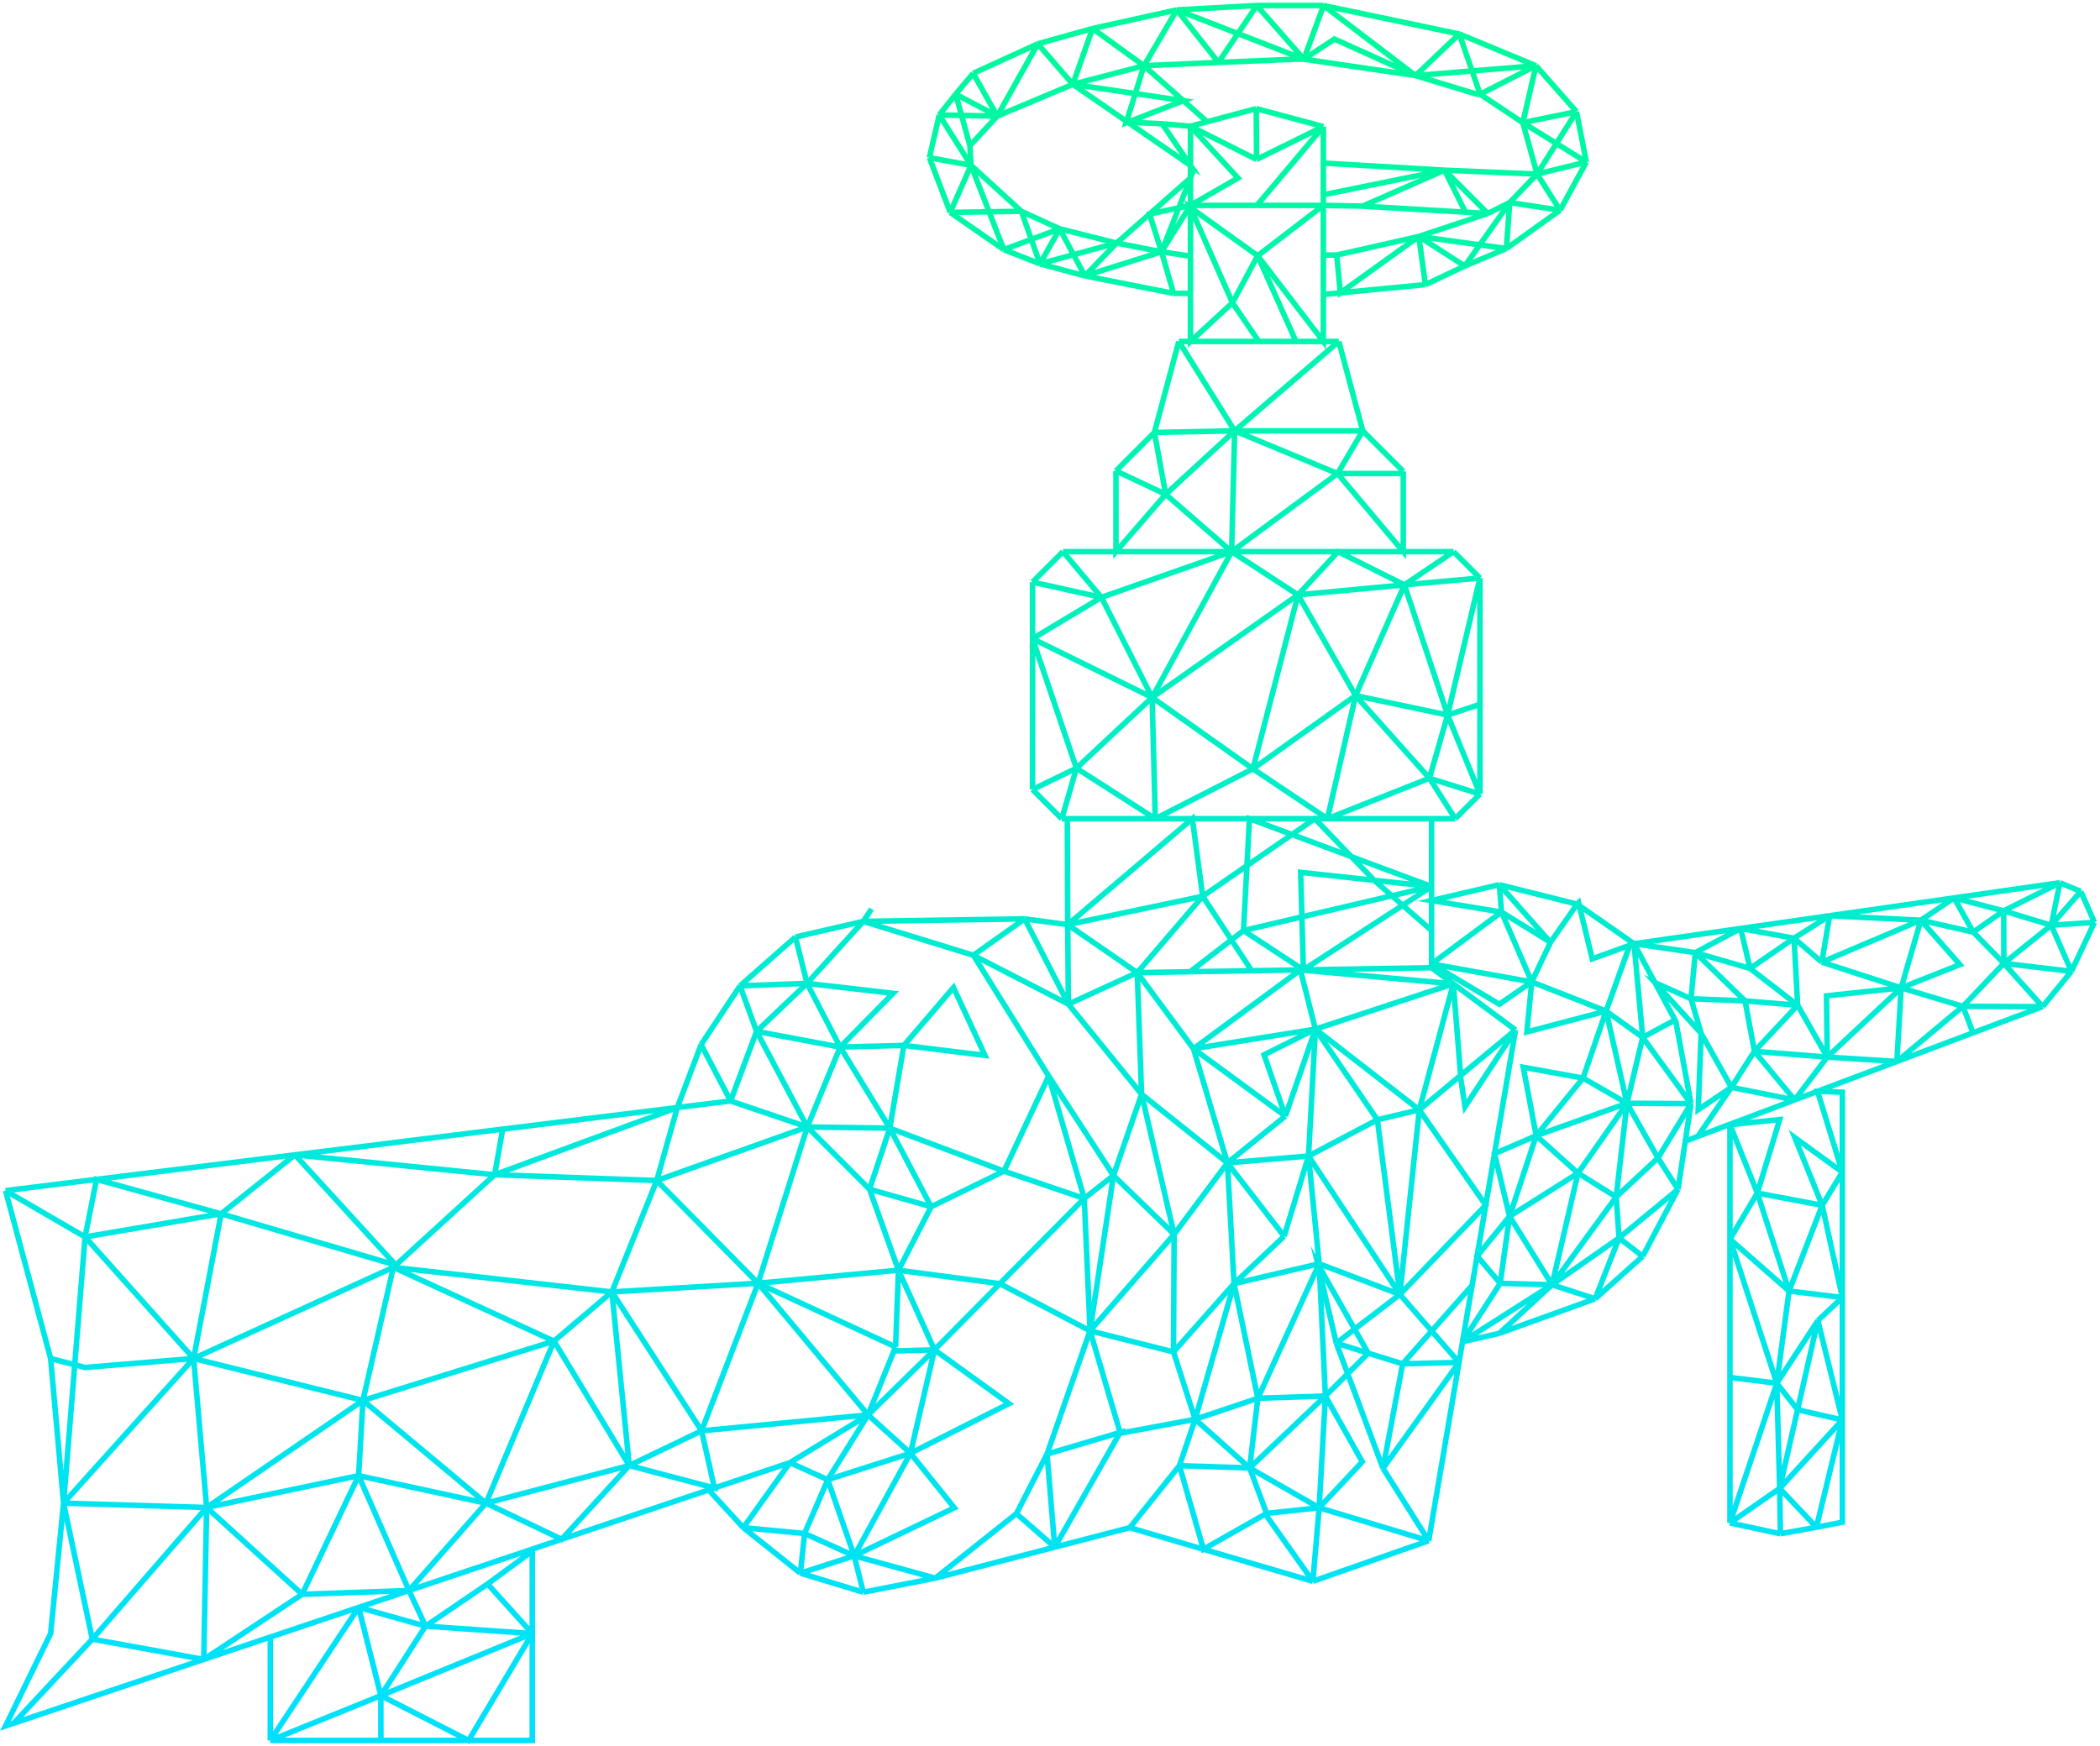<svg width="380" height="316" viewBox="0 0 380 316" fill="none" xmlns="http://www.w3.org/2000/svg">
    <path d="M142.937 264.724L1 312.381L9.161 295.659L11.5 272.056M142.937 264.724L157.08 256.083M142.937 264.724L149.78 267.812M142.937 264.724L134.506 276.496M157.08 256.083L162.056 243.775M157.08 256.083L126.961 258.963M157.08 256.083L137.176 232.254M157.08 256.083L169.096 244.306M157.08 256.083L164.754 263.021M157.08 256.083L149.78 267.812M162.056 243.775L162.58 229.897M162.056 243.775L137.176 232.254M162.58 229.897L157.342 215.233M162.58 229.897L137.176 232.254M162.58 229.897L168.497 218.405M162.58 229.897L180.926 232.329M162.58 229.897L169.096 244.306M162.58 229.897L167.401 240.557M157.342 215.233L146.08 203.974M157.342 215.233L161.01 204.182M157.342 215.233L168.497 218.405M146.08 203.974L132.199 199.26M146.08 203.974L137.176 232.254M146.08 203.974L118.843 213.662M146.08 203.974L136.902 186.665M146.08 203.974L152.026 189.51M146.08 203.974L161.01 204.182M132.199 199.26L1 215.495M132.199 199.26L126.869 189.061M132.199 199.26L136.902 186.665M1 215.495L15.393 223.874M1 215.495L9.161 245.87M2.483 311.884L16.702 296.67M16.702 296.67L36.869 300.338M16.702 296.67L11.5 272.056M16.702 296.67L37.392 272.841M36.869 300.338L54.678 288.553M36.869 300.338L37.392 272.841M54.678 288.553L74.004 287.869M54.678 288.553L37.392 272.841M54.678 288.553L64.892 267.081M74.004 287.869L87.939 272.056M74.004 287.869L64.892 267.081M74.004 287.869L77.005 294.312M74.004 287.869L67.68 289.993M87.939 272.056L101.639 278.59L113.866 265.248M87.939 272.056L113.866 265.248M87.939 272.056L100.248 242.728M87.939 272.056L65.677 253.464M87.939 272.056L64.892 267.081M113.866 265.248L129.276 269.311L126.961 258.963M113.866 265.248L126.961 258.963M113.866 265.248L110.724 233.825M113.866 265.248L100.248 242.728M126.961 258.963L137.176 232.254M126.961 258.963L110.724 233.825M137.176 232.254L118.843 213.662M137.176 232.254L110.724 233.825M118.843 213.662L122.56 200.453M118.843 213.662L110.724 233.825M118.843 213.662L89.51 212.615M122.56 200.453L89.51 212.615M122.56 200.453L126.869 189.061M89.51 212.615L71.177 229.373M89.51 212.615L90.965 204.363M89.51 212.615L53.376 209.014M71.177 229.373L110.724 233.825M71.177 229.373L100.248 242.728M71.177 229.373L65.677 253.464M71.177 229.373L35.035 245.87M110.724 233.825L100.248 242.728M100.248 242.728L65.677 253.464M65.677 253.464L64.892 267.081M65.677 253.464L37.392 272.841M65.677 253.464L35.035 245.87M64.892 267.081L37.392 272.841M53.376 209.014L71.622 228.967L40.011 219.685M53.376 209.014L40.011 219.685M40.011 219.685L17.463 213.458L15.393 223.874M40.011 219.685L35.035 245.87M40.011 219.685L15.393 223.874M15.393 223.874L11.5 272.056M15.393 223.874L35.035 245.87M11.5 272.056L37.392 272.841M11.5 272.056L35.035 245.87M11.5 272.056L9.161 245.87M37.392 272.841L35.035 245.87M35.035 245.87L15.393 247.5L9.161 245.87M88.236 286.676L77.005 294.312M88.236 286.676L96.319 295.659M88.236 286.676L96.319 280.725V315H48.916M77.005 294.312L96.319 295.659M77.005 294.312L68.919 306.888M77.005 294.312L64.897 290.927M96.319 295.659L84.792 315L68.919 306.888M96.319 295.659L68.919 306.888M48.916 315V296.12M48.916 315L68.919 306.888M48.916 315L64.897 290.927M68.919 315V306.888M68.919 306.888L64.897 290.927M128.234 269.661L134.506 276.496M134.506 276.496L144.838 284.73M134.506 276.496L145.587 277.544M144.838 284.73L156.219 288.173M144.838 284.73L145.587 277.544M144.838 284.73L154.571 281.586M156.219 288.173L169.246 285.628M156.219 288.173L154.571 281.586M156.219 288.173L155.146 287.849M169.246 285.628L183.921 273.95M169.246 285.628L154.571 281.586M169.246 285.628L204.435 276.496M183.921 273.95L189.461 263.171M183.921 273.95L190.864 280.018M189.461 263.171L197.248 240.863M189.461 263.171L190.864 280.018M189.461 263.171L202.684 259.266L190.864 280.018M197.248 240.863L196.199 216.908M197.248 240.863L180.926 232.329M197.248 240.863L212.462 223.4M197.248 240.863L201.479 212.758M197.248 240.863L212.349 244.684M197.248 240.863L202.724 259.401L216.265 256.883M196.199 216.908L189.761 194.75M196.199 216.908L180.926 232.329M196.199 216.908L181.675 211.967M196.199 216.908L201.479 212.758M189.761 194.75L176.134 172.891M189.761 194.75L181.675 211.967M189.761 194.75L201.479 212.758M189.761 194.75L196.288 204.782M176.134 172.891L156.219 166.753M176.134 172.891L185.418 166.304M176.134 172.891L193.326 181.739M156.219 166.753L143.94 169.597M156.219 166.753L146.036 177.982M156.219 166.753L185.418 166.304M156.219 166.753L157.716 164.507M143.94 169.597L133.907 178.431M143.94 169.597L146.036 177.982M133.907 178.431L126.869 189.061M133.907 178.431L136.902 186.665M133.907 178.431L146.036 177.982M136.902 186.665L146.036 177.982M136.902 186.665L152.026 189.51M146.036 177.982L161.609 179.778L152.026 189.51M146.036 177.982L152.026 189.51M152.026 189.51L161.01 204.182M152.026 189.51L163.556 189.21M161.01 204.182L163.556 189.21M161.01 204.182L181.675 211.967M161.01 204.182L168.497 218.405M163.556 189.21L172.54 178.73L178.231 191.007L163.556 189.21ZM181.675 211.967L168.497 218.405M180.926 232.329L169.096 244.306M169.096 244.306L182.573 254.038L164.754 263.021M169.096 244.306L164.754 263.021M169.096 244.306L161.757 244.515M164.754 263.021L172.69 272.902L154.571 281.586M164.754 263.021L154.571 281.586M164.754 263.021L149.78 267.812M154.571 281.586L145.587 277.544M154.571 281.586L149.78 267.812M149.78 267.812L145.587 277.544M204.435 276.496L213.42 265.267M204.435 276.496L237.569 286.192M213.42 265.267L216.265 256.883M213.42 265.267L217.764 280.396L229.193 273.909M213.42 265.267L226.129 265.682M216.265 256.883L223.303 232.329M216.265 256.883L212.349 244.684M216.265 256.883L227.607 253.074M216.265 256.883L226.129 265.682M223.303 232.329L222.105 210.47M223.303 232.329L212.349 244.684M223.303 232.329L232.364 223.747M223.303 232.329L238.706 228.729M223.303 232.329L227.607 253.074M222.105 210.47L215.965 189.809M222.105 210.47L206.574 198.041M222.105 210.47L212.462 223.4M222.105 210.47L232.59 202.006M222.105 210.47L232.364 223.747M222.105 210.47L236.781 209.232M215.965 189.809L205.783 176.035M215.965 189.809L238.026 186.266M215.965 189.809L235.309 175.544M215.965 189.809L232.59 202.006M205.783 176.035L193.205 167.352M205.783 176.035L193.326 181.739M205.783 176.035L206.574 198.041M205.783 176.035L259.048 175.149M205.783 176.035L217.627 162.219M193.205 167.352L185.418 166.304M193.205 167.352L193.326 181.739M193.205 167.352L193.134 148.175M193.205 167.352L217.627 162.219M193.205 167.352L215.756 148.175L217.627 162.219M185.418 166.304L193.326 181.739M193.326 181.739L206.574 198.041M206.574 198.041L212.462 223.4M206.574 198.041L201.479 212.758M212.462 223.4L201.479 212.758M212.462 223.4L212.349 244.684M237.569 286.192L258.524 278.859M237.569 286.192L229.193 274.362V273.909M237.569 286.192L238.706 272.89M258.524 278.859L274.24 186.411M258.524 278.859L238.706 272.89M258.524 278.859L250.257 265.756M274.24 186.411L259.048 175.149M274.24 186.411L265.094 200.307L264.301 194.985V194.646M274.24 186.411L264.301 194.646M259.048 175.149V148.175M259.048 148.175H193.134M259.048 148.175H263.336M193.134 148.175L192.137 148.198M229.193 273.909L238.706 272.89M229.193 273.909L226.129 265.682M238.706 272.89L246.51 264.569L239.831 252.668M238.706 272.89L226.129 265.682M238.706 272.89L239.831 252.668M250.257 265.756L264.01 246.59M250.257 265.756L253.809 246.833M250.257 265.756L241.804 243.096M264.01 246.59L253.315 234.277M264.01 246.59L253.809 246.833M253.315 234.277L268.848 218.126L256.826 200.873M253.315 234.277L236.781 209.232M253.315 234.277L256.826 200.873M253.315 234.277L249.239 202.664M253.315 234.277L238.706 228.729M253.315 234.277L241.804 243.096M256.826 200.873L264.301 194.646M256.826 200.873L262.979 178.063M256.826 200.873L238.026 186.266M256.826 200.873L249.239 202.664M264.301 194.646L262.979 178.063M262.979 178.063L238.026 186.266M262.979 178.063L235.309 175.544M238.026 186.266L235.309 175.544M238.026 186.266L228.74 190.909L232.59 202.006M238.026 186.266L232.59 202.006M238.026 186.266L236.781 209.232M238.026 186.266L249.239 202.664M232.364 223.747L236.781 209.232M238.706 228.729L227.607 253.074M238.706 228.729L236.781 209.232M238.706 228.729L239.831 252.668M227.607 253.074L226.129 265.682M227.607 253.074L239.831 252.668M236.781 209.232L249.239 202.664M239.831 252.668L226.129 265.682M239.831 252.668L247.58 244.908M247.58 244.908L241.804 243.096M247.58 244.908L238.458 228.787L241.804 243.096M247.58 244.908L253.809 246.833M253.809 246.833L266.382 232.635M217.627 162.219L226.494 175.691M217.627 162.219L237.915 148.175L248.665 159.324L259.048 168.422M215.365 175.876L225.013 168.422M225.013 168.422L226.091 148.175L259.048 160.446M225.013 168.422L259.048 160.446M225.013 168.422L235.849 175.535M259.048 160.446L235.849 175.535M259.048 160.446L235.355 157.886L235.849 175.535M263.336 148.175L267.797 143.714M263.336 148.175L258.664 140.849M267.797 143.714V104.613M267.797 143.714L261.949 129.41M267.797 143.714L258.664 140.849M267.797 104.613L263.027 99.844M267.797 104.613L254.133 105.853M267.797 104.613L261.949 129.41M263.027 99.844H192.35M263.027 99.844L254.133 105.853M192.35 99.844L186.839 105.354M192.35 99.844L199.308 108.118M186.839 105.354V142.9M186.839 105.354L199.308 108.118M186.839 142.9L192.137 148.198M186.839 142.9L194.777 139.037M192.137 148.198L194.777 139.037M194.777 139.037L186.839 115.593M194.777 139.037L208.483 126.239M194.777 139.037L209.05 148.175M186.839 115.593L208.483 126.239M186.839 115.593L199.308 108.118M208.483 126.239L234.876 107.665M208.483 126.239L222.869 99.844M208.483 126.239L199.308 108.118M208.483 126.239L226.721 139.15M208.483 126.239L209.05 148.175M199.308 108.118L222.869 99.844M222.869 99.844L234.876 107.665M222.869 99.844L210.932 89.468M222.869 99.844L223.414 77.979M222.869 99.844L242.038 85.704M234.876 107.665L242.126 99.844L254.133 105.853M234.876 107.665L254.133 105.853M234.876 107.665L245.298 125.899M234.876 107.665L226.721 139.15M254.133 105.853L245.298 125.899M254.133 105.853L261.949 129.41M245.298 125.899L258.664 140.849M245.298 125.899L261.949 129.41M245.298 125.899L240.2 148.175M245.298 125.899L226.721 139.15M261.949 129.41L267.797 127.485M261.949 129.41L258.664 140.849M258.664 140.849L240.2 148.175M240.2 148.175L226.721 139.15M226.721 139.15L209.05 148.175M253.925 85.308V99.844L242.038 85.704M253.925 85.308L246.594 77.979M253.925 85.308V85.704H242.038M246.594 77.979L242.258 61.797M246.594 77.979H223.414M246.594 77.979L242.038 85.704M242.258 61.797H213.31M242.258 61.797L223.414 77.979M213.31 61.797L208.895 78.268M213.31 61.797L223.414 77.979M208.895 78.268L201.936 85.227M208.895 78.268L210.932 89.468M208.895 78.268L223.414 77.979M201.936 85.227V99.844L210.932 89.468M201.936 85.227L210.932 89.468M210.932 89.468L223.414 77.979M223.414 77.979L242.038 85.704M239.462 22.909V61.797L227.575 46.284M239.462 22.909L227.321 19.657M239.462 22.909L227.377 28.852M239.462 22.909L227.441 37.172M227.321 19.657L215.419 22.846M227.321 19.657L227.377 28.852M215.419 22.846V61.797L223.018 54.802M215.419 22.846L224.008 32.22L215.419 37.172M215.419 22.846L227.377 28.852M215.419 22.846L210.293 22.398M223.018 54.802L227.784 61.797M223.018 54.802L215.419 37.568L227.575 46.284M223.018 54.802L227.575 46.284M227.575 46.284L234.509 61.797M227.575 46.284L239.462 37.172M239.462 37.172H215.419M239.462 37.172L246.572 37.308M215.419 37.172L210.179 45.571M215.419 37.172L208.017 38.738L210.179 45.571M239.462 53.297L257.927 51.514M257.927 51.514L265.06 48.146M257.927 51.514L256.738 42.798M265.06 48.146L272.588 44.977M265.06 48.146L273.183 36.657M265.06 48.146L256.738 42.798M272.588 44.977L282.296 38.043M272.588 44.977L256.738 42.798M272.588 44.977L273.183 36.657M282.296 38.043L287.051 29.327M282.296 38.043L273.183 36.657M282.296 38.043L278.136 31.506M287.051 29.327L285.268 20.215M287.051 29.327L278.136 31.506M287.051 29.327L275.56 22.196M285.268 20.215L277.938 11.895M285.268 20.215L275.56 22.196M285.268 20.215L278.136 31.506M277.938 11.895L264.069 6.15M277.938 11.895L275.56 22.196M277.938 11.895L267.833 17.046M277.938 11.895L256.144 13.678M264.069 6.15L239.501 1M264.069 6.15L267.833 17.046M264.069 6.15L256.144 13.678M239.501 1H227.416M239.501 1L256.144 13.678M239.501 1L235.935 10.707M227.416 1L212.952 1.792M227.416 1L235.935 10.707M227.416 1L220.481 11.301M212.952 1.792L197.697 5.16M212.952 1.792L220.481 11.301M212.952 1.792L207.009 11.895M212.952 1.792L235.935 10.707M197.697 5.16L187.79 7.933M197.697 5.16L207.009 11.895M197.697 5.16L194.131 15.263M187.79 7.933L176.101 13.282M187.79 7.933L194.131 15.263M187.79 7.933L180.46 21.007M176.101 13.282L172.931 17.046M176.101 13.282L180.46 21.007M172.931 17.046L169.959 20.809M172.931 17.046L175.507 26.356M172.931 17.046L180.46 21.007M169.959 20.809L168.176 28.535M169.959 20.809L180.46 21.007M169.959 20.809L175.705 29.922M168.176 28.535L171.94 38.44M168.176 28.535L175.705 29.922M171.94 38.44L181.648 45.175M171.94 38.44L184.819 38.242M171.94 38.44L175.705 29.922M181.648 45.175L188.187 47.75M181.648 45.175L175.705 29.922M181.648 45.175L191.753 41.411M188.187 47.75L196.31 49.929M188.187 47.75L191.753 41.411M188.187 47.75L184.819 38.242M188.187 47.75L202.056 43.986M196.31 49.929L212.358 53.098M196.31 49.929L210.179 45.571M196.31 49.929L191.753 41.411M196.31 49.929L202.056 43.986M212.358 53.098H215.419V46.363L210.179 45.571M212.358 53.098L210.179 45.571M210.179 45.571L202.056 43.986M210.179 45.571L215.419 32.22L202.056 43.986M202.056 43.986L191.753 41.411M191.753 41.411L184.819 38.242M184.819 38.242L175.705 29.922M175.705 29.922L175.507 26.356M175.507 26.356L180.46 21.007M180.46 21.007L194.131 15.263M194.131 15.263L207.009 11.895M194.131 15.263L214.132 18.22L203.783 22.227L207.009 11.895M194.131 15.263L215.419 29.936L210.293 22.398M207.009 11.895L220.481 11.301M207.009 11.895L218.433 22.038M220.481 11.301L234.548 10.707H235.935M235.935 10.707L256.144 13.678M235.935 10.707L241.474 7.068L256.144 13.678M256.144 13.678L267.239 17.046H267.833M267.833 17.046L275.56 22.196M275.56 22.196L278.136 31.506M278.136 31.506L273.183 36.657M278.136 31.506L261.391 30.799M273.183 36.657L269.22 38.638M269.22 38.638L256.738 42.798M269.22 38.638L265.176 38.4L261.391 30.799M269.22 38.638L246.572 37.308M269.22 38.638L261.391 30.799M256.738 42.798L241.879 46.165M256.738 42.798L242.539 52.999L241.879 46.165M241.879 46.165H239.462M261.391 30.799L239.462 35.253V29.515L261.391 30.799ZM261.391 30.799L246.572 37.308M210.293 22.398L204.073 22.115M264.647 242.84L271.308 241.322M264.647 242.84L280.85 232.529M264.647 242.84L271.463 232.269M271.308 241.322L288.646 235.066M271.308 241.322L280.85 232.529M288.646 235.066L297.25 227.376M288.646 235.066L292.974 224.057M288.646 235.066L280.85 232.529M297.25 227.376L303.638 215.254M297.25 227.376L292.974 224.057M303.638 215.254L305.985 199.743M303.638 215.254L300.014 209.588M303.638 215.254L292.974 224.057M305.985 199.743L303.247 184.884L295.686 170.807M305.985 199.743L297.25 187.752M305.985 199.743L294.408 199.682M305.985 199.743L300.014 209.588M295.686 170.807L285.387 163.638M295.686 170.807L288.125 173.544L285.648 163.378L285.387 163.638M295.686 170.807L297.25 187.752M295.686 170.807L372.742 159.769M295.686 170.807L306.774 172.413M285.387 163.638L271.308 160.119M285.387 163.638L280.564 170.547M271.308 160.119L259.048 162.987L271.699 165.072M271.308 160.119L271.699 165.072M271.308 160.119L280.564 170.547M271.699 165.072L280.564 170.547M271.699 165.072L277.174 177.715M271.699 165.072L259.048 174.457M280.564 170.547L277.174 177.715M297.25 187.752L303.1 184.611L300.175 186.181M297.25 187.752L290.627 182.997M297.25 187.752L294.408 199.682M277.174 177.715L259.048 174.457M277.174 177.715L271.308 181.756L259.048 174.457M277.174 177.715L290.627 182.997M277.174 177.715L276.287 186.777L290.627 182.997M290.627 182.997L294.902 171.091M290.627 182.997L286.456 195.12M290.627 182.997L294.408 199.682M294.408 199.682L300.014 209.588M294.408 199.682L292.453 216.627M294.408 199.682L285.543 212.326M294.408 199.682L286.456 195.12M294.408 199.682L277.982 205.547M300.014 209.588L292.453 216.627M292.974 224.057L292.453 216.627M292.974 224.057L280.85 232.529M292.453 216.627L285.543 212.326M292.453 216.627L280.85 232.529M280.85 232.529L271.463 232.269M280.85 232.529L273.158 220.146M280.85 232.529L285.543 212.326M271.463 232.269L267.283 227.336L273.158 220.146M271.463 232.269L273.158 220.146M273.158 220.146L285.543 212.326M273.158 220.146L270.433 208.808L277.982 205.547M273.158 220.146L277.982 205.547M285.543 212.326L277.982 205.547M277.982 205.547L275.635 193.164L286.456 195.12M277.982 205.547L286.456 195.12M304.959 206.527L369.613 182.19M369.613 182.19L374.828 175.803M369.613 182.19L362.601 174.354M369.613 182.19L355.207 182.141M374.828 175.803L379 166.939M374.828 175.803L371.178 167.46M374.828 175.803L362.601 174.354M379 166.939L376.523 161.334M379 166.939L371.178 167.46M376.523 161.334L372.742 159.769M376.523 161.334L371.178 167.46M372.742 159.769L362.573 164.853M372.742 159.769L371.178 167.46M306.774 172.413L314.978 168.044M306.774 172.413L316.683 175.281M306.774 172.413L305.997 180.761M306.774 172.413L315.776 181.152M314.978 168.044L316.683 175.281M314.978 168.044L324.635 169.806M316.683 175.281L324.635 169.806M316.683 175.281L325.294 181.934M324.635 169.806L331.076 165.738M324.635 169.806L329.659 174.139M324.635 169.806L325.294 181.934M331.076 165.738L347.581 166.548M331.076 165.738L329.659 174.139M347.581 166.548L353.597 162.512M347.581 166.548L329.659 174.139M347.581 166.548L344.021 178.795M347.581 166.548L354.658 174.58L344.021 178.795M347.581 166.548L357.059 168.699M353.597 162.512L362.573 164.853M353.597 162.512L357.059 168.699M362.573 164.853L362.601 174.354M362.573 164.853L371.178 167.46M362.573 164.853L357.059 168.699M371.178 167.46L362.601 174.354M362.601 174.354L357.059 168.699M362.601 174.354L355.207 182.141M355.207 182.141L357.012 186.933M355.207 182.141L344.021 178.795M355.207 182.141L343.243 192.116M329.659 174.139L344.021 178.795M344.021 178.795L330.64 191.32M344.021 178.795L330.509 180.239L330.64 191.32M344.021 178.795L343.243 192.116M325.294 181.934L330.64 191.32M325.294 181.934L317.471 190.277M325.294 181.934L315.776 181.152M305.997 180.761L299.467 177.846L307.822 187.018M305.997 180.761L315.776 181.152M305.997 180.761L307.822 187.018M307.822 187.018L307.301 200.837L313.298 196.796M307.822 187.018L313.298 196.796M313.298 196.796L307.225 205.674M313.298 196.796L324.748 199.078M313.298 196.796L317.471 190.277M324.748 199.078L317.471 190.277M324.748 199.078L330.64 191.32M317.471 190.277L330.64 191.32M317.471 190.277L315.776 181.152M330.64 191.32L343.243 192.116M328.686 276.42L333.38 275.507V197.679L328.887 197.52L333.38 212.149M328.686 276.42L322.166 277.593M328.686 276.42L322.036 269.38M328.686 276.42L333.38 256.995M322.166 277.593L313.039 275.638M322.166 277.593L322.036 269.38M313.039 275.638V203.562M313.039 275.638L321.514 250.347M313.039 275.638L322.036 269.38M313.039 203.562L322.036 202.633L317.994 215.93M313.039 203.562L317.994 215.93M317.994 215.93L313.039 224.273M317.994 215.93L329.729 218.146M317.994 215.93L323.731 233.66M313.039 224.273L321.514 250.347M313.039 224.273L323.731 233.66M321.514 250.347L313.039 249.304M321.514 250.347L322.036 269.38M321.514 250.347L325.273 255.152L333.38 256.995M321.514 250.347L328.946 239.005M321.514 250.347L323.731 233.66M322.036 269.38L333.38 256.995M322.036 269.38L328.946 239.005M333.38 256.995L328.946 239.005M328.946 239.005L333.38 234.833M333.38 234.833L323.731 233.66M333.38 234.833L329.729 218.146M323.731 233.66L329.729 218.146M329.729 218.146L333.38 212.149M329.729 218.146L324.774 205.892L333.38 212.149" stroke="url(#paint0_linear_83_1417)" stroke-miterlimit="22.926"/>
    <defs>
        <linearGradient id="paint0_linear_83_1417" x1="191.518" y1="318.545" x2="191.518" y2="1" gradientUnits="userSpaceOnUse">
            <stop stop-color="#00E0FF"/>
            <stop offset="1" stop-color="#00FA9C"/>
        </linearGradient>
    </defs>
</svg>
